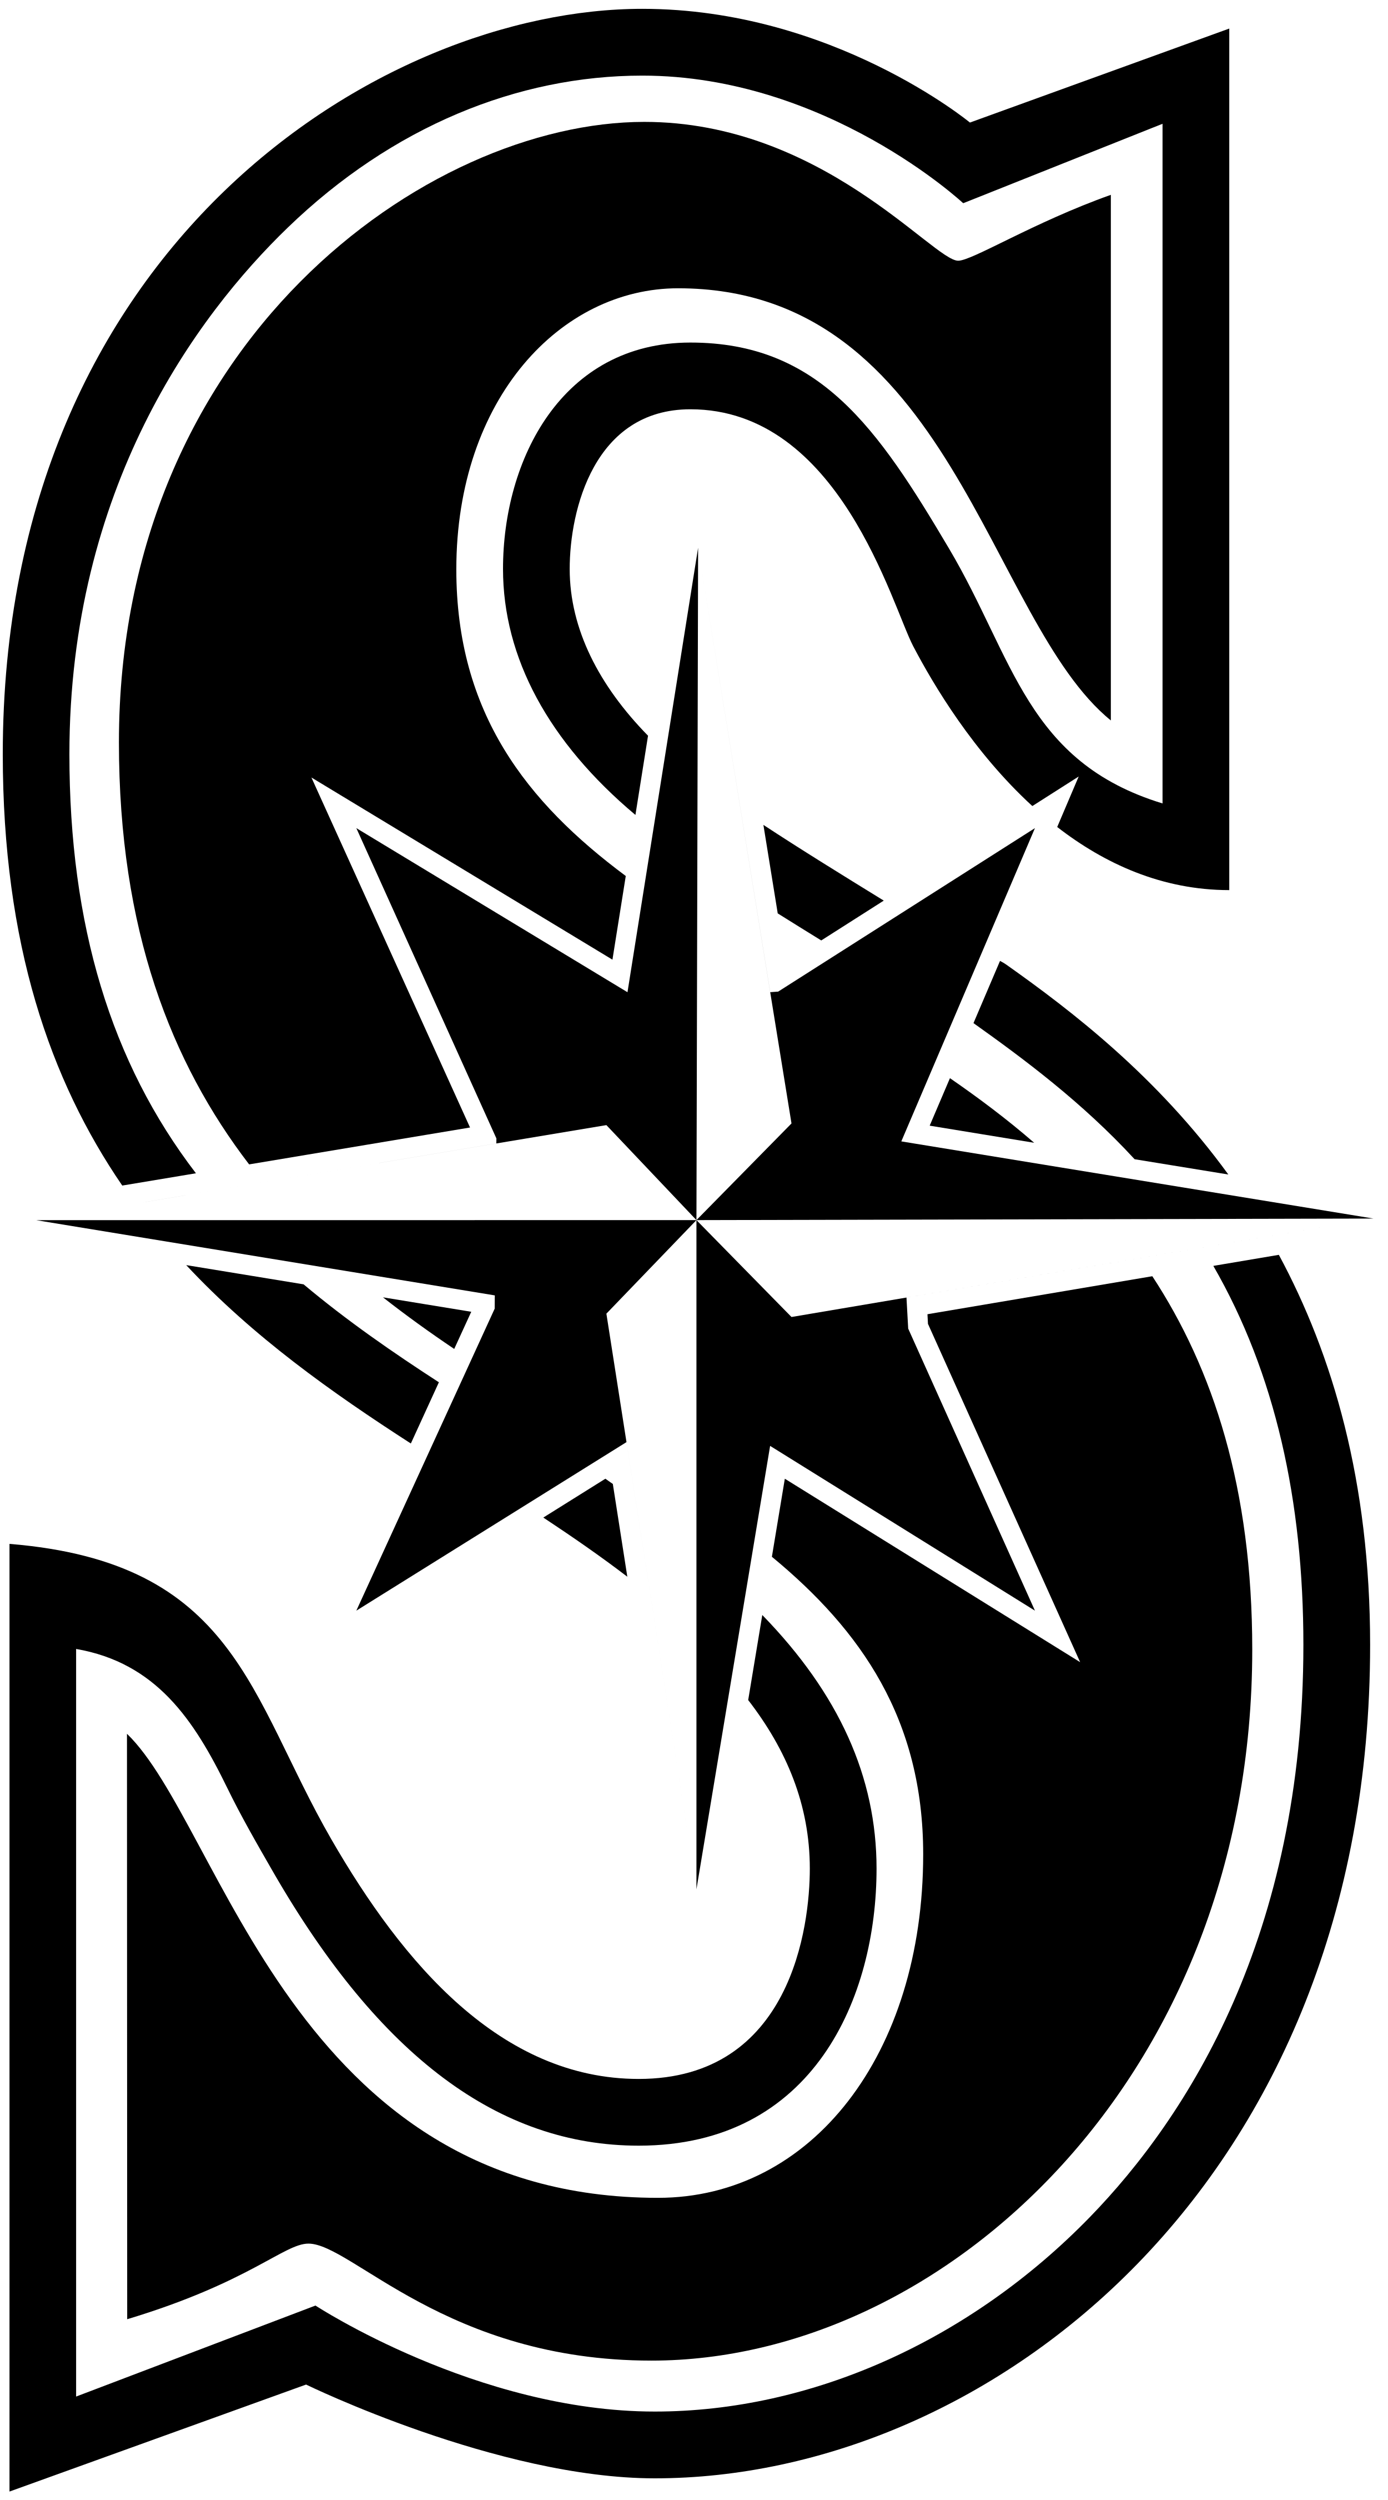 <?xml version="1.0" encoding="UTF-8"?>
<svg width="25px" height="45px" viewBox="0 0 25 45" version="1.1" xmlns="http://www.w3.org/2000/svg" xmlns:xlink="http://www.w3.org/1999/xlink">
    <!-- Generator: Sketch 42 (36781) - http://www.bohemiancoding.com/sketch -->
    <title>seattle-mariners</title>
    <desc>Created with Sketch.</desc>
    <defs></defs>
    <g id="Spritesheet" stroke="none" stroke-width="1" fill="none" fill-rule="evenodd">
        <g id="Artboard" transform="translate(-47, -5635)" fill="#000000">
            <g id="S" transform="translate(47, 5482)">
                <g id="Group-49" transform="translate(0, 153)">
                    <g id="Sprites/S/Seattle-Mariners">
                        <g>
                            <path d="M15.918,16.211 L14.792,16.928 C14.533,16.768 14.269,16.605 14.008,16.441 L13.75,14.848 C14.434,15.297 15.182,15.758 15.918,16.211 Z M7.4,25.983 C5.979,25.067 4.559,24.063 3.354,22.772 L5.468,23.118 C6.253,23.777 7.087,24.351 7.905,24.881 L7.4,25.983 Z M11.038,26.711 L11.299,28.381 C10.823,28.017 10.314,27.665 9.786,27.316 L10.904,26.617 C10.948,26.65 10.993,26.679 11.038,26.711 Z M21.854,22.786 L23.034,22.587 C24.003,24.383 24.678,26.667 24.678,29.608 C24.678,39.297 17.814,44.61 11.793,44.61 C8.969,44.61 5.513,42.922 5.513,42.922 L0.171,44.848 L0.171,27.79 C4.255,28.122 4.487,30.542 5.967,33.106 C7.254,35.335 9.019,37.421 11.504,37.421 C14.256,37.421 14.586,34.662 14.586,33.635 C14.586,32.486 14.166,31.494 13.476,30.601 L13.73,29.07 C15.112,30.49 15.788,31.988 15.788,33.635 C15.788,35.937 14.666,38.622 11.504,38.622 C8.987,38.622 6.837,37.013 4.927,33.708 C4.617,33.17 4.336,32.681 4.095,32.186 C3.495,30.956 2.813,29.931 1.371,29.681 L1.371,43.138 L5.682,41.5 C5.682,41.5 8.594,43.408 11.793,43.408 C14.611,43.408 17.468,42.131 19.633,39.905 C21.386,38.101 23.476,34.851 23.476,29.608 C23.476,27.016 22.97,24.721 21.854,22.786 Z M18.123,17.362 C19.31,18.201 20.84,19.375 22.124,21.141 L20.436,20.866 C19.493,19.843 18.449,19.067 17.534,18.416 L18.012,17.296 C18.062,17.322 18.101,17.346 18.123,17.362 Z M3.529,21.119 L2.202,21.34 C0.904,19.446 0.05,16.991 0.05,13.575 C0.05,4.419 6.866,0.159 11.568,0.159 C14.992,0.159 17.47,2.206 17.47,2.206 L22.141,0.514 L22.141,16.022 C20.925,16.022 19.89,15.543 19.042,14.886 L19.429,13.977 L18.594,14.509 C17.532,13.536 16.813,12.328 16.448,11.631 C16.063,10.895 15.12,7.367 12.435,7.367 C10.702,7.367 10.261,9.178 10.261,10.241 C10.261,11.326 10.794,12.347 11.672,13.243 L11.445,14.669 C9.883,13.358 9.06,11.839 9.06,10.241 C9.06,8.278 10.116,6.166 12.435,6.166 C14.759,6.166 15.808,7.703 17.094,9.875 C18.263,11.847 18.487,13.713 20.939,14.462 L20.939,2.228 L17.349,3.658 C17.349,3.658 14.888,1.361 11.568,1.361 C9.321,1.361 7.065,2.281 5.186,4.094 C3.532,5.688 1.25,8.797 1.25,13.575 C1.25,16.653 1.998,19.123 3.529,21.119 Z" id="Combined-Shape"></path>
                            <g id="Group" transform="translate(2.097, 2.097)">
                                <path d="M6.369,18.198 L3.512,11.898 L8.934,15.177 L9.174,13.671 C7.39,12.344 6.122,10.737 6.122,8.153 C6.122,5.069 8.011,3.092 10.116,3.092 C15.032,3.092 15.694,9.074 17.911,10.871 L17.911,1.41 C16.514,1.907 15.417,2.596 15.161,2.596 C14.712,2.596 12.707,0.097 9.508,0.097 C5.596,0.097 0.045,4.052 0.045,11.267 C0.045,14.646 0.988,17.033 2.39,18.862 L6.369,18.198 L6.369,18.198 Z" id="Shape"></path>
                                <path d="M15.013,17.31 L14.648,18.165 L16.53,18.473 C16.046,18.053 15.535,17.67 15.013,17.31 L15.013,17.31 Z" id="Shape"></path>
                                <path d="M4.801,21.255 C5.218,21.582 5.647,21.89 6.084,22.184 L6.391,21.515 L4.801,21.255 L4.801,21.255 Z" id="Shape"></path>
                                <path d="M14.608,21.559 L14.617,21.732 L17.358,27.822 L12.039,24.52 L11.806,25.925 C13.415,27.252 14.531,28.852 14.531,31.279 C14.531,34.883 12.519,37.464 9.755,37.464 C3.177,37.464 1.897,30.758 0.19,29.111 L0.194,39.649 C2.397,38.986 3.018,38.288 3.459,38.288 C4.239,38.288 5.941,40.394 9.636,40.394 C14.917,40.394 20.458,35.282 20.458,27.595 C20.458,24.691 19.754,22.547 18.658,20.875 L14.608,21.559 L14.608,21.559 Z" id="Shape"></path>
                            </g>
                            <path d="M11.302,17.86 L12.574,9.859 L13.873,17.859 L14.016,17.849 L18.641,14.906 L16.234,20.545 L24.738,21.934 L16.327,23.356 L16.358,23.915 L18.641,28.992 L13.871,26.026 L12.544,34.008 L11.284,25.958 L6.418,28.992 L8.91,23.556 L8.912,23.317 L0.651,21.963 L8.94,20.582 L8.941,20.492 L6.418,14.906 L11.302,17.86 Z M12.574,9.859 L12.544,21.962 L10.922,20.252 L0.651,21.963 L12.544,21.962 L10.922,23.646 L12.544,34.008 L12.544,21.962 L14.256,23.706 L24.738,21.934 L12.544,21.962 L14.256,20.222 L12.574,9.859 Z" id="Combined-Shape"></path>
                        </g>
                    </g>
                </g>
            </g>
        </g>
    </g>
</svg>